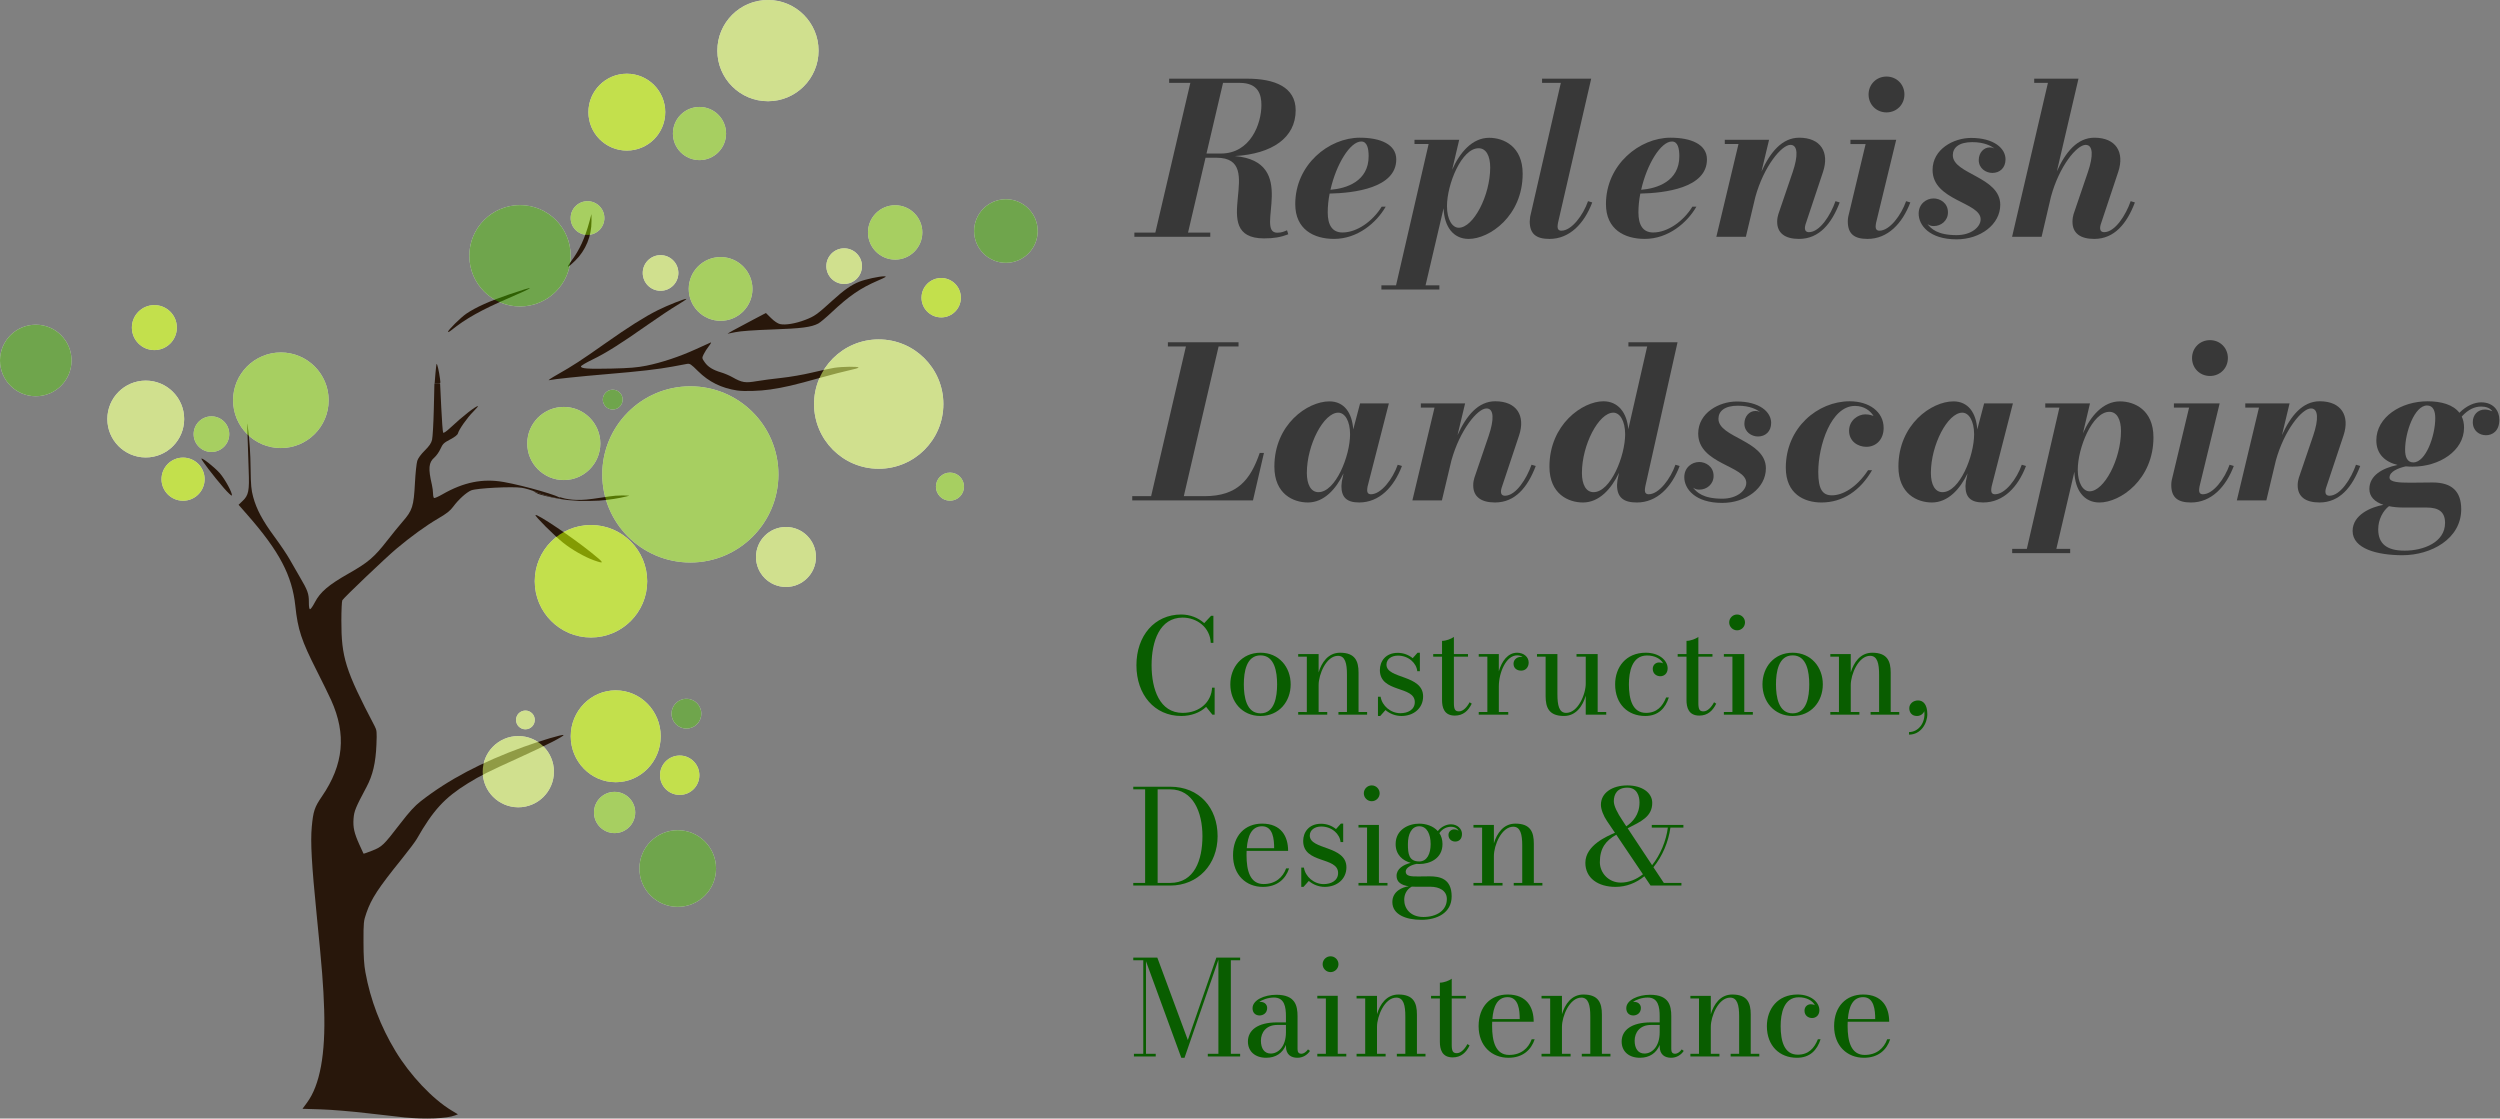 <?xml version="1.0" encoding="UTF-8" standalone="no"?>
<svg
   xmlns:dc="http://purl.org/dc/elements/1.1/"
   xmlns:cc="http://creativecommons.org/ns#"
   xmlns:rdf="http://www.w3.org/1999/02/22-rdf-syntax-ns#"
   xmlns:svg="http://www.w3.org/2000/svg"
   xmlns="http://www.w3.org/2000/svg"
   xmlns:sodipodi="http://sodipodi.sourceforge.net/DTD/sodipodi-0.dtd"
   xmlns:inkscape="http://www.inkscape.org/namespaces/inkscape"
   inkscape:version="1.0 (4035a4fb49, 2020-05-01)"
   sodipodi:docname="logo1.svg"
   id="svg188"
   viewBox="0 0 267.69 119.77"
   version="1.1"
   height="119.77mm"
   width="267.69mm">
  <rect x="0" y="0" width="267.69" height="119.77" fill="#808080" stroke="none"/>
  <defs
     id="defs192" />
  <sodipodi:namedview
     inkscape:current-layer="g186"
     inkscape:window-maximized="1"
     inkscape:window-y="0"
     inkscape:window-x="0"
     inkscape:cy="226.337"
     inkscape:cx="505.87087"
     inkscape:zoom="1.2384583"
     showgrid="false"
     id="namedview190"
     inkscape:window-height="1043"
     inkscape:window-width="1920"
     inkscape:pageshadow="2"
     inkscape:pageopacity="0"
     guidetolerance="10"
     gridtolerance="10"
     objecttolerance="10"
     borderopacity="1"
     bordercolor="#666666"
     pagecolor="#ffffff" />
  <g
     id="g72"
     fill="#fff"
     transform="translate(-49.311 -92.262)">
    <g
       id="g16"
       stroke-width=".265">
      <circle
         id="circle2"
         r="5.118"
         cy="135.12"
         cx="79.385" />
      <circle
         id="circle4"
         r="1.505"
         cy="144.37"
         cx="151.03" />
      <circle
         id="circle6"
         r="9.433"
         cy="143.06"
         cx="123.23" />
      <circle
         id="circle8"
         r="1.907"
         cy="138.75"
         cx="71.952" />
      <circle
         id="circle10"
         r="1.806"
         cy="115.61"
         cx="112.22" />
      <circle
         id="circle12"
         r="2.91"
         cy="117.15"
         cx="145.16" />
      <circle
         id="circle14"
         r="3.914"
         cy="139.75"
         cx="109.68" />
    </g>
    <circle
       id="circle18"
       stroke-width="1.251"
       r="2.846"
       cy="106.56"
       cx="124.21" />
    <g
       id="g36"
       stroke-width=".265">
      <circle
         id="circle20"
         r="3.412"
         cy="123.2"
         cx="126.47" />
      <circle
         id="circle22"
         r="2.208"
         cy="179.26"
         cx="115.12" />
      <circle
         id="circle24"
         r="6.021"
         cy="154.5"
         cx="112.59" />
      <circle
         id="circle26"
         r="4.114"
         cy="104.27"
         cx="116.43" />
      <circle
         id="circle28"
         r="2.107"
         cy="175.27"
         cx="122.09" />
      <circle
         id="circle30"
         r="2.107"
         cy="124.14"
         cx="150.09" />
      <circle
         id="circle32"
         r="2.408"
         cy="127.34"
         cx="65.84" />
      <circle
         id="circle34"
         r="2.308"
         cy="143.57"
         cx="68.912" />
    </g>
    <ellipse
       id="ellipse38"
       stroke-width=".611"
       ry="4.917"
       rx="4.817"
       cy="171.1"
       cx="115.24" />
    <g
       id="g56"
       stroke-width=".265">
      <circle
         id="circle40"
         r="4.114"
         cy="137.13"
         cx="64.918" />
      <circle
         id="circle42"
         r="5.419"
         cy="97.681"
         cx="131.54" />
      <circle
         id="circle44"
         r="1.907"
         cy="121.49"
         cx="120.04" />
      <circle
         id="circle46"
         r="1.907"
         cy="120.76"
         cx="139.7" />
      <circle
         id="circle48"
         r="1.004"
         cy="169.35"
         cx="105.57" />
      <circle
         id="circle50"
         r="3.211"
         cy="151.9"
         cx="133.47" />
      <circle
         id="circle52"
         r="3.813"
         cy="174.89"
         cx="104.81" />
      <circle
         id="circle54"
         r="6.924"
         cy="135.53"
         cx="143.4" />
    </g>
    <g
       id="g70"
       stroke-width=".265">
      <circle
         id="circle58"
         r="4.104"
         cy="185.26"
         cx="121.88" />
      <circle
         id="circle60"
         r="3.405"
         cy="117"
         cx="157.02" />
      <circle
         id="circle62"
         r="3.831"
         cy="130.86"
         cx="53.142" />
      <circle
         id="circle64"
         r="5.427"
         cy="119.65"
         cx="104.99" />
      <circle
         id="circle66"
         r="1.064"
         cy="135.05"
         cx="114.92" />
      <circle
         id="circle68"
         r="1.596"
         cy="168.68"
         cx="122.81" />
    </g>
  </g>
  <g
     id="g186"
     transform="translate(-49.311 -92.262)">
    <g
       id="g74"
       fill="#520" />
    <g
       id="g96"
       fill="#28170b"
       transform="translate(13.838 2.636)">
      <g
         id="g92"
         stroke-width=".114">
        <path
           id="path76"
           d="m78.829 209.28c-0.564-0.054-2.357-0.257-3.986-0.451-1.635-0.195-3.861-0.381-4.971-0.415l-2.01-0.062 0.488-0.663c1.381-1.876 1.987-5.168 1.834-9.953-0.082-2.565-0.227-4.4-0.801-10.136-0.543-5.427-0.676-7.827-0.526-9.44 0.157-1.685 0.296-2.102 1.088-3.258 2.33-3.4 2.64-6.645 0.987-10.307-0.255-0.564-0.944-1.973-1.532-3.132-1.649-3.248-2.036-4.418-2.302-6.947-0.344-3.267-1.705-5.854-5.146-9.777l-0.933-1.064 0.437-0.416c0.638-0.607 0.731-1.077 0.646-3.263-0.108-2.787-0.172-5.399-0.121-4.954 0.243 2.127 0.305 3.033 0.328 4.819 0.022 1.716 0.069 2.227 0.275 2.982 0.362 1.327 1.008 2.533 2.29 4.271 0.624 0.846 1.348 1.922 1.609 2.392 0.261 0.47 0.748 1.315 1.081 1.879 0.854 1.446 0.988 1.813 0.983 2.705-0.002 0.508 0.041 0.769 0.128 0.768 0.072-2.3e-4 0.303-0.332 0.513-0.737 0.568-1.099 1.469-1.868 3.602-3.077 2.098-1.189 2.745-1.74 4.134-3.522 0.541-0.694 1.274-1.595 1.629-2.002 1.091-1.25 1.217-1.643 1.354-4.214 0.055-1.034 0.166-2.084 0.246-2.335 0.091-0.284 0.394-0.7 0.804-1.106 0.481-0.476 0.69-0.782 0.779-1.139 0.067-0.269 0.152-1.731 0.188-3.25l0.066-2.762h0.611l0.122 2.553c0.067 1.404 0.157 2.611 0.201 2.681 0.049 0.08 0.341-0.117 0.785-0.532 1.321-1.233 2.696-2.311 2.948-2.311 0.049 0-0.184 0.274-0.518 0.608-0.637 0.637-1.522 1.893-1.631 2.316-0.041 0.16-0.334 0.389-0.829 0.65-0.682 0.358-0.795 0.468-1.04 1.005-0.151 0.332-0.442 0.747-0.646 0.922-0.624 0.536-0.684 1.177-0.274 2.926 0.066 0.282 0.121 0.702 0.123 0.933 0.002 0.231 0.049 0.449 0.106 0.484 0.057 0.035 0.454-0.138 0.883-0.385 2.282-1.313 4.331-1.726 6.587-1.327 2.207 0.391 6.234 1.557 6.041 1.75-0.104 0.104-1.859-0.354-2.608-0.68-0.429-0.187-1.106-0.39-1.504-0.452-1.012-0.158-4.86 0.04-5.424 0.278-0.52 0.22-1.353 0.975-1.921 1.743-0.331 0.447-0.699 0.737-1.609 1.268-1.298 0.757-2.902 1.918-4.478 3.241-1.141 0.958-5.633 5.239-5.788 5.516-0.054 0.097-0.1 1.082-0.101 2.188-4e-3 3.925 0.427 5.293 3.557 11.273 0.241 0.46 0.254 0.592 0.198 1.993-0.077 1.939-0.391 3.281-1.062 4.537-1.177 2.206-1.33 2.581-1.389 3.398-0.067 0.932 0.07 1.537 0.628 2.779 0.228 0.507 0.426 0.939 0.441 0.961 0.015 0.022 0.434-0.123 0.932-0.322 1.064-0.425 1.196-0.552 3.011-2.906 0.988-1.281 1.536-1.879 2.193-2.392 2.95-2.3 6.478-4.165 10.991-5.808 1.805-0.657 4.193-1.368 4.286-1.275 0.106 0.106-1.908 1.135-4.742 2.421-3.363 1.527-4.171 1.931-5.499 2.753-2.488 1.539-3.717 2.877-5.469 5.953-0.16 0.282-0.891 1.256-1.624 2.164-2.514 3.116-3.237 4.219-3.768 5.751-0.302 0.872-0.316 1.003-0.314 3.075 0.001 1.588 0.056 2.466 0.207 3.298 0.535 2.945 1.622 5.793 3.219 8.432 1.564 2.585 3.972 5.133 6.009 6.359l0.676 0.407-0.307 0.117c-0.892 0.339-3.157 0.432-5.372 0.22z" />
        <path
           id="path78"
           d="m99.067 149.62c-0.993-0.353-2.379-1.146-3.307-1.891-0.978-0.786-3.048-2.858-2.951-2.955 0.161-0.161 3.919 2.365 5.965 4.01 1.446 1.163 1.479 1.258 0.293 0.836z" />
        <path
           id="path80"
           d="m114.42 131.44c-1.694-0.255-3.05-0.924-4.203-2.072-0.765-0.761-0.876-0.833-1.196-0.775-0.194 0.036-0.895 0.166-1.558 0.29-1.517 0.283-3.499 0.51-7.051 0.808-2.816 0.236-5.625 0.53-6.15 0.644-0.157 0.034 0.253-0.242 0.911-0.614 1.625-0.919 2.523-1.504 5.143-3.352 2.472-1.743 4.144-2.799 5.572-3.517 1.031-0.518 2.933-1.273 3.081-1.223 0.051 0.018-0.405 0.328-1.015 0.69-0.61 0.362-2.031 1.308-3.158 2.102-2.845 2.003-4.444 3.01-5.883 3.705-0.678 0.327-1.233 0.657-1.234 0.732-0.002 0.238 0.734 0.29 3.278 0.233 1.923-0.043 2.748-0.112 3.718-0.307 1.644-0.331 3.558-0.968 5.306-1.766 0.781-0.357 1.496-0.681 1.59-0.72 0.093-0.039 8e-3 0.133-0.189 0.382-0.198 0.25-0.449 0.642-0.559 0.872-0.198 0.416-0.198 0.421 0.106 0.859 0.348 0.502 0.885 0.834 1.772 1.095 0.339 0.1 0.88 0.33 1.203 0.513 1.02 0.576 1.366 0.633 2.579 0.423 0.588-0.101 1.79-0.26 2.672-0.353 0.882-0.093 2.342-0.346 3.246-0.563s1.976-0.448 2.383-0.513c0.865-0.139 2.619-0.16 2.619-0.032 0 0.049-0.423 0.175-0.94 0.282-0.517 0.107-1.949 0.477-3.182 0.822-2.795 0.783-3.812 1.021-5.345 1.248-1.101 0.163-2.796 0.214-3.516 0.105z" />
        <path
           id="path82"
           d="m113.96 125.01c0.344-0.19 1.278-0.689 2.075-1.108l1.448-0.762 0.557 0.549c0.341 0.336 0.711 0.583 0.953 0.638 0.578 0.13 1.67-0.053 2.715-0.456 0.996-0.384 1.251-0.566 2.924-2.088 1.226-1.115 2.004-1.658 2.857-1.994 0.663-0.261 2.135-0.58 2.666-0.576 0.312 2e-3 0.196 0.079-0.691 0.462-1.862 0.803-3.076 1.636-4.944 3.394-0.596 0.561-1.24 1.101-1.432 1.2-0.766 0.396-1.77 0.526-4.916 0.636-1.968 0.069-3.428 0.174-3.929 0.282-0.438 0.095-0.823 0.172-0.854 0.171-0.031-1e-3 0.225-0.158 0.569-0.348z" />
        <path
           id="path84"
           d="m82.093 129.68c0.046-0.571 0.106-1.06 0.133-1.088 0.06-0.06 0.263 0.829 0.361 1.585 0.07 0.535 0.067 0.541-0.253 0.541h-0.324z" />
        <path
           id="path86"
           d="m83.441 125.16c0-0.187 1.37-1.542 1.976-1.954 0.987-0.671 2.514-1.357 4.577-2.056 2.968-1.005 2.949-0.903-0.074 0.405-2.937 1.271-4.596 2.201-6.11 3.423-0.204 0.164-0.37 0.246-0.37 0.181z" />
        <path
           id="path88"
           d="m59.423 141.86c-1.079-1.246-2.454-3.052-2.38-3.126 0.102-0.102 1.379 0.908 1.941 1.533 0.56 0.624 1.399 2.16 1.316 2.41-0.026 0.078-0.421-0.289-0.877-0.816z" />
        <path
           id="path90"
           d="m96.636 117.59c0.88-1.179 1.476-2.471 1.945-4.214l0.222-0.826 0.005 0.74c0.011 1.613-0.609 3.126-1.738 4.241-0.366 0.361-0.713 0.656-0.772 0.656-0.059 0 0.093-0.269 0.339-0.598z" />
      </g>
      <path
         id="path94"
         stroke-width=".02"
         d="m97.576 143.27c-1.059-0.063-1.503-0.109-2.239-0.232-0.94-0.157-2.157-0.457-2.34-0.578-0.044-0.029-0.162-0.097-0.262-0.15-0.1-0.053-0.17-0.097-0.157-0.097 0.013-2.1e-4 0.145 0.048 0.292 0.108 0.78 0.315 2.114 0.678 2.493 0.678 0.091 5e-5 0.106-5e-3 0.101-0.035-0.004-0.019-0.037-0.055-0.075-0.081-0.038-0.025-0.062-0.046-0.055-0.046 0.007 0 0.116 0.031 0.242 0.069 0.506 0.153 1 0.229 1.616 0.246 0.701 0.02 1.273-0.031 2.622-0.236 0.922-0.14 1.159-0.171 1.58-0.212 0.321-0.031 1.121-0.037 1.344-0.011 0.137 0.016 0.15 0.01-0.192 0.093-0.84 0.205-1.863 0.362-2.892 0.444-0.358 0.028-1.798 0.054-2.08 0.037z" />
    </g>
    <g
       id="g120"
       fill="#72b200">
      <g
         id="g112"
         stroke-width=".265">
        <circle
           id="circle98"
           opacity=".62"
           r="5.118"
           cy="135.12"
           cx="79.385" />
        <circle
           id="circle100"
           opacity=".62"
           r="1.505"
           cy="144.37"
           cx="151.03" />
        <circle
           id="circle102"
           opacity=".62"
           r="9.433"
           cy="143.06"
           cx="123.23" />
        <circle
           id="circle104"
           opacity=".62"
           r="1.907"
           cy="138.75"
           cx="71.952" />
        <circle
           id="circle106"
           opacity=".62"
           r="1.806"
           cy="115.61"
           cx="112.22" />
        <circle
           id="circle108"
           opacity=".62"
           r="2.91"
           cy="117.15"
           cx="145.16" />
        <circle
           id="circle110"
           opacity=".62"
           r="3.914"
           cy="139.75"
           cx="109.68" />
      </g>
      <circle
         id="circle114"
         stroke-width="1.251"
         opacity=".62"
         r="2.846"
         cy="106.56"
         cx="124.21" />
      <circle
         id="circle116"
         stroke-width=".265"
         opacity=".62"
         r="3.412"
         cy="123.2"
         cx="126.47" />
      <circle
         id="circle118"
         stroke-width=".265"
         opacity=".62"
         r="2.208"
         cy="179.26"
         cx="115.12" />
    </g>
    <g
       id="g138"
       fill="#aad400">
      <g
         id="g134"
         stroke-width=".265">
        <circle
           id="circle122"
           opacity=".7"
           r="6.021"
           cy="154.5"
           cx="112.59" />
        <circle
           id="circle124"
           opacity=".7"
           r="4.114"
           cy="104.27"
           cx="116.43" />
        <circle
           id="circle126"
           opacity=".7"
           r="2.107"
           cy="175.27"
           cx="122.09" />
        <circle
           id="circle128"
           opacity=".7"
           r="2.107"
           cy="124.14"
           cx="150.09" />
        <circle
           id="circle130"
           opacity=".7"
           r="2.408"
           cy="127.34"
           cx="65.84" />
        <circle
           id="circle132"
           opacity=".7"
           r="2.308"
           cy="143.57"
           cx="68.912" />
      </g>
      <ellipse
         id="ellipse136"
         stroke-width=".611"
         opacity=".7"
         ry="4.917"
         rx="4.817"
         cy="171.1"
         cx="115.24" />
    </g>
    <g
       id="g156"
       stroke-width=".265"
       fill="#bcd35f">
      <circle
         id="circle140"
         opacity=".7"
         r="4.114"
         cy="137.13"
         cx="64.918" />
      <circle
         id="circle142"
         opacity=".7"
         r="5.419"
         cy="97.681"
         cx="131.54" />
      <circle
         id="circle144"
         opacity=".7"
         r="1.907"
         cy="121.49"
         cx="120.04" />
      <circle
         id="circle146"
         opacity=".7"
         r="1.907"
         cy="120.76"
         cx="139.7" />
      <circle
         id="circle148"
         opacity=".7"
         r="1.004"
         cy="169.35"
         cx="105.57" />
      <circle
         id="circle150"
         opacity=".7"
         r="3.211"
         cy="151.9"
         cx="133.47" />
      <circle
         id="circle152"
         opacity=".7"
         r="3.813"
         cy="174.89"
         cx="104.81" />
      <circle
         id="circle154"
         opacity=".7"
         r="6.924"
         cy="135.53"
         cx="143.4" />
    </g>
    <g
       id="g170"
       stroke-width=".265"
       fill="#338000">
      <circle
         id="circle158"
         opacity=".7"
         r="4.104"
         cy="185.26"
         cx="121.88" />
      <circle
         id="circle160"
         opacity=".7"
         r="3.405"
         cy="117"
         cx="157.02" />
      <circle
         id="circle162"
         opacity=".7"
         r="3.831"
         cy="130.86"
         cx="53.142" />
      <circle
         id="circle164"
         opacity=".7"
         r="5.427"
         cy="119.65"
         cx="104.99" />
      <circle
         id="circle166"
         opacity=".7"
         r="1.064"
         cy="135.05"
         cx="114.92" />
      <circle
         id="circle168"
         opacity=".7"
         r="1.596"
         cy="168.68"
         cx="122.81" />
    </g>
    <g
       style="font-style:italic;font-weight:bold;font-size:22.578px;line-height:1.25;font-family:'Bodoni* 11';letter-spacing:0px;word-spacing:0px;fill:#383838;stroke-width:0.265"
       id="text176"
       aria-label="ReplenishLandscaping">
      <path
         id="path1019"
         d="m 170.775,117.167 v 0.452 h 8.128 v -0.452 h -2.382 l 1.874,-8.015 h 1.185 c 5.554,0 -1.197,8.636 5.08,8.636 1.039,0 1.784,-0.124 2.596,-0.44 l -0.135,-0.429 c -0.316,0.135 -0.576,0.26 -1.05,0.26 -2.45,0 2.405,-7.586 -4.527,-8.207 3.996,-0.237 6.502,-1.964 6.502,-4.899 0,-2.484 -2.235,-3.387 -5.193,-3.387 h -8.354 v 0.452 h 2.269 l -3.748,16.03 z m 11.289,-16.03 c 1.987,0 2.314,1.264 2.314,2.371 0,2.009 -1.163,5.193 -4.346,5.193 h -1.535 l 1.772,-7.564 z" />
      <path
         id="path1021"
         d="m 191.479,115.011 c 0,-0.655 0.068,-1.343 0.203,-2.021 2.63,-0.056 7.135,-0.598 7.135,-3.658 0,-1.626 -1.716,-2.326 -3.906,-2.326 -3.296,0 -6.909,2.867 -6.909,7.112 0,2.709 1.987,3.725 4.154,3.725 2.506,0 4.538,-1.716 5.532,-3.454 h -0.429 c -0.971,1.58 -2.664,2.766 -4.199,2.766 -1.106,0 -1.58,-0.813 -1.58,-2.145 z m 3.59,-7.598 c 0.632,0 0.79,0.745 0.79,1.58 0,2.687 -2.382,3.454 -4.087,3.59 0.61,-2.721 2.1,-5.17 3.296,-5.17 z" />
      <path
         id="path1023"
         d="m 197.225,122.811 v 0.452 h 6.209 v -0.452 h -1.479 l 1.93,-8.252 c 0.068,1.964 1.027,3.285 2.687,3.285 2.235,0 5.78,-2.461 5.78,-6.977 0,-2.935 -2.032,-3.85 -3.59,-3.85 -1.818,0 -3.15,1.592 -3.962,3.421 l 0.756,-3.206 h -4.787 v 0.452 h 1.513 l -3.488,15.127 z m 7.022,-8.467 c 0,-2.348 1.558,-6.209 3.387,-6.209 0.813,0 1.242,0.835 1.242,2.055 0,3.025 -1.806,6.457 -3.364,6.457 -0.7,0 -1.264,-0.881 -1.264,-2.303 z" />
      <path
         id="path1025"
         d="m 219.803,113.938 -0.452,-0.135 c -0.519,1.49 -1.75,3.161 -2.856,3.161 -0.294,0 -0.406,-0.181 -0.406,-0.429 0,-0.113 0.023,-0.271 0.045,-0.406 l 3.556,-15.443 h -5.261 v 0.452 h 2.009 l -3.285,14.337 c -0.023,0.135 -0.045,0.384 -0.045,0.497 0,1.355 0.711,1.874 2.111,1.874 2.167,0 3.725,-1.648 4.583,-3.906 z" />
      <path
         id="path1027"
         d="m 224.747,115.011 c 0,-0.655 0.068,-1.343 0.203,-2.021 2.63,-0.056 7.135,-0.598 7.135,-3.658 0,-1.626 -1.716,-2.326 -3.906,-2.326 -3.296,0 -6.909,2.867 -6.909,7.112 0,2.709 1.987,3.725 4.154,3.725 2.506,0 4.538,-1.716 5.532,-3.454 h -0.429 c -0.971,1.58 -2.664,2.766 -4.199,2.766 -1.106,0 -1.58,-0.813 -1.58,-2.145 z m 3.59,-7.598 c 0.632,0 0.79,0.745 0.79,1.58 0,2.687 -2.382,3.454 -4.087,3.59 0.61,-2.721 2.1,-5.17 3.296,-5.17 z" />
      <path
         id="path1029"
         d="m 235.461,107.684 -2.371,9.934 h 3.161 l 1.016,-4.267 c 0.903,-3.263 2.8,-5.577 3.759,-5.577 0.813,0 0.824,1.197 0.237,2.924 l -1.535,4.504 c -0.068,0.226 -0.124,0.474 -0.124,0.813 0,1.197 0.824,1.829 2.337,1.829 2.167,0 3.5,-1.648 4.358,-3.906 l -0.452,-0.135 c -0.519,1.49 -1.671,3.319 -2.845,3.319 -0.294,0 -0.429,-0.181 -0.429,-0.429 0,-0.113 0.023,-0.271 0.068,-0.406 l 1.874,-5.622 c 0.7,-2.111 -0.248,-3.658 -2.551,-3.658 -1.829,0 -3.104,1.547 -4.041,3.624 l 0.813,-3.398 h -4.741 v 0.452 z" />
      <path
         id="path1031"
         d="m 249.391,102.378 c 0,1.084 0.835,1.919 1.919,1.919 1.084,0 1.919,-0.835 1.919,-1.919 0,-1.084 -0.835,-1.919 -1.919,-1.919 -1.084,0 -1.919,0.835 -1.919,1.919 z m 4.47,11.56 -0.452,-0.135 c -0.519,1.49 -1.75,3.161 -2.856,3.161 -0.294,0 -0.406,-0.181 -0.406,-0.429 0,-0.113 0.023,-0.271 0.045,-0.406 l 2.156,-8.896 h -4.899 v 0.452 h 1.626 l -1.863,7.789 c -0.034,0.135 -0.045,0.384 -0.045,0.497 0,1.355 0.711,1.874 2.111,1.874 2.167,0 3.725,-1.648 4.583,-3.906 z" />
      <path
         id="path1033"
         d="m 262.87,108.17 c -0.09,-0.023 -0.158,-0.124 -0.508,-0.124 -0.632,0 -1.174,0.564 -1.174,1.355 0,0.903 0.779,1.377 1.456,1.377 0.79,0 1.411,-0.531 1.411,-1.456 0,-1.174 -1.242,-2.292 -3.68,-2.292 -1.874,0 -4.132,1.197 -4.132,3.432 0,3.296 5.148,3.432 5.148,5.283 0,0.813 -0.993,1.693 -2.574,1.693 -2.077,0 -2.732,-0.7 -3.116,-1.174 0.09,0.023 0.203,0.203 0.677,0.203 0.768,0 1.513,-0.564 1.513,-1.468 0,-1.016 -0.858,-1.49 -1.535,-1.49 -0.79,0 -1.603,0.587 -1.603,1.626 0,1.242 1.151,2.755 4.064,2.755 2.529,0 4.674,-1.58 4.674,-3.703 0,-3.003 -5.08,-3.274 -5.08,-5.306 0,-0.813 0.655,-1.4 2.077,-1.4 1.332,0 2.066,0.429 2.382,0.689 z" />
      <path
         id="path1035"
         d="m 272.872,110.698 -1.535,4.504 c -0.056,0.203 -0.113,0.474 -0.113,0.813 0,1.197 0.813,1.829 2.326,1.829 2.167,0 3.5,-1.648 4.358,-3.906 l -0.452,-0.135 c -0.519,1.49 -1.671,3.319 -2.845,3.319 -0.294,0 -0.429,-0.181 -0.429,-0.429 0,-0.113 0.023,-0.271 0.068,-0.406 l 1.874,-5.622 c 0.7,-2.111 -0.248,-3.658 -2.551,-3.658 -1.829,0 -3.093,1.535 -4.019,3.601 l 2.314,-9.923 h -4.741 v 0.452 h 1.468 l -3.838,16.482 h 3.161 l 1.005,-4.301 c 0.881,-3.251 2.755,-5.543 3.714,-5.543 0.813,0 0.824,1.197 0.237,2.924 z" />
      <path
         id="path1037"
         d="m 183.475,145.841 1.174,-5.08 h -0.452 c -0.993,2.867 -2.371,4.628 -5.915,4.628 h -2.213 l 3.725,-16.03 h 2.134 v -0.452 h -7.564 v 0.452 h 1.93 l -3.725,16.03 h -2.021 v 0.452 z" />
      <path
         id="path1039"
         d="m 199.426,142.16 -0.452,-0.135 c -0.519,1.49 -1.761,3.161 -2.867,3.161 -0.294,0 -0.406,-0.181 -0.406,-0.429 0,-0.113 0.023,-0.271 0.045,-0.406 l 2.28,-8.896 h -3.082 l -0.734,2.788 c -0.124,-1.795 -0.982,-3.003 -2.551,-3.003 -2.348,0 -5.893,2.472 -5.893,6.988 0,2.935 2.032,3.838 3.59,3.838 1.716,0 3.003,-1.422 3.816,-3.116 l -0.181,0.858 c -0.023,0.135 -0.045,0.384 -0.045,0.497 0,1.14 0.497,1.761 1.897,1.761 2.167,0 3.725,-1.648 4.583,-3.906 z m -5.554,-3.409 c 0,2.348 -1.558,6.209 -3.387,6.209 -0.813,0 -1.242,-0.835 -1.242,-2.055 0,-3.025 1.806,-6.457 3.364,-6.457 0.7,0 1.264,0.881 1.264,2.303 z" />
      <path
         id="path1041"
         d="m 202.915,135.906 -2.371,9.934 h 3.161 l 1.016,-4.267 c 0.903,-3.263 2.8,-5.577 3.759,-5.577 0.813,0 0.824,1.197 0.237,2.924 l -1.535,4.504 c -0.068,0.226 -0.124,0.474 -0.124,0.813 0,1.197 0.824,1.829 2.337,1.829 2.167,0 3.5,-1.648 4.358,-3.906 l -0.452,-0.135 c -0.519,1.49 -1.671,3.319 -2.845,3.319 -0.294,0 -0.429,-0.181 -0.429,-0.429 0,-0.113 0.023,-0.271 0.068,-0.406 l 1.874,-5.622 c 0.7,-2.111 -0.248,-3.658 -2.551,-3.658 -1.829,0 -3.104,1.547 -4.041,3.624 l 0.813,-3.398 h -4.741 v 0.452 z" />
      <path
         id="path1043"
         d="m 229.162,142.16 -0.452,-0.135 c -0.519,1.49 -1.761,3.161 -2.867,3.161 -0.294,0 -0.406,-0.181 -0.406,-0.429 0,-0.113 0.023,-0.271 0.045,-0.406 l 3.454,-15.443 h -5.261 v 0.452 h 2.009 l -2.021,8.862 c -0.147,-1.784 -1.095,-2.992 -2.664,-2.992 -2.235,0 -5.78,2.484 -5.78,6.999 0,2.935 2.032,3.838 3.59,3.838 1.739,0 3.037,-1.456 3.861,-3.183 l -0.169,0.813 c -0.023,0.135 -0.045,0.384 -0.045,0.497 0,1.355 0.723,1.874 2.122,1.874 2.167,0 3.725,-1.648 4.583,-3.906 z m -5.836,-3.409 c 0,2.348 -1.558,6.209 -3.387,6.209 -0.813,0 -1.242,-0.835 -1.242,-2.055 0,-3.025 1.806,-6.457 3.364,-6.457 0.7,0 1.264,0.881 1.264,2.303 z" />
      <path
         id="path1045"
         d="m 237.775,136.392 c -0.09,-0.023 -0.158,-0.124 -0.508,-0.124 -0.632,0 -1.174,0.564 -1.174,1.355 0,0.903 0.779,1.377 1.456,1.377 0.79,0 1.411,-0.531 1.411,-1.456 0,-1.174 -1.242,-2.292 -3.68,-2.292 -1.874,0 -4.132,1.197 -4.132,3.432 0,3.296 5.148,3.432 5.148,5.283 0,0.813 -0.993,1.693 -2.574,1.693 -2.077,0 -2.732,-0.7 -3.116,-1.174 0.09,0.023 0.203,0.203 0.677,0.203 0.768,0 1.513,-0.564 1.513,-1.468 0,-1.016 -0.858,-1.49 -1.535,-1.49 -0.79,0 -1.603,0.587 -1.603,1.626 0,1.242 1.151,2.755 4.064,2.755 2.529,0 4.674,-1.58 4.674,-3.703 0,-3.003 -5.08,-3.274 -5.08,-5.306 0,-0.813 0.655,-1.4 2.077,-1.4 1.332,0 2.066,0.429 2.382,0.689 z" />
      <path
         id="path1047"
         d="m 249.922,136.798 c -0.09,-0.023 -0.406,-0.169 -0.881,-0.169 -0.768,0 -1.739,0.632 -1.739,1.761 0,1.129 0.948,1.716 1.851,1.716 1.016,0 1.851,-0.756 1.851,-2.021 0,-1.739 -1.558,-2.856 -3.635,-2.856 -3.409,0 -6.841,2.822 -6.841,7.112 0,2.822 1.987,3.725 3.816,3.725 2.28,0 4.154,-1.264 5.419,-3.454 h -0.429 c -1.242,1.874 -2.732,2.687 -3.861,2.687 -0.993,0 -1.468,-0.61 -1.468,-2.506 0,-2.8 1.355,-7.067 3.929,-7.067 0.993,0 1.648,0.531 1.987,1.072 z" />
      <path
         id="path1049"
         d="m 266.246,142.16 -0.452,-0.135 c -0.519,1.49 -1.761,3.161 -2.867,3.161 -0.294,0 -0.406,-0.181 -0.406,-0.429 0,-0.113 0.023,-0.271 0.045,-0.406 l 2.28,-8.896 h -3.082 l -0.734,2.788 c -0.124,-1.795 -0.982,-3.003 -2.551,-3.003 -2.348,0 -5.893,2.472 -5.893,6.988 0,2.935 2.032,3.838 3.59,3.838 1.716,0 3.003,-1.422 3.816,-3.116 l -0.181,0.858 c -0.023,0.135 -0.045,0.384 -0.045,0.497 0,1.14 0.497,1.761 1.897,1.761 2.167,0 3.725,-1.648 4.583,-3.906 z m -5.554,-3.409 c 0,2.348 -1.558,6.209 -3.387,6.209 -0.813,0 -1.242,-0.835 -1.242,-2.055 0,-3.025 1.806,-6.457 3.364,-6.457 0.7,0 1.264,0.881 1.264,2.303 z" />
      <path
         id="path1051"
         d="m 264.767,151.034 v 0.452 h 6.209 v -0.452 h -1.479 l 1.93,-8.252 c 0.068,1.964 1.027,3.285 2.687,3.285 2.235,0 5.78,-2.461 5.78,-6.977 0,-2.935 -2.032,-3.85 -3.59,-3.85 -1.818,0 -3.15,1.592 -3.962,3.421 l 0.756,-3.206 h -4.787 v 0.452 h 1.513 l -3.488,15.127 z m 7.022,-8.467 c 0,-2.348 1.558,-6.209 3.387,-6.209 0.813,0 1.242,0.835 1.242,2.055 0,3.025 -1.806,6.457 -3.364,6.457 -0.7,0 -1.264,-0.881 -1.264,-2.303 z" />
      <path
         id="path1053"
         d="m 284.026,130.601 c 0,1.084 0.835,1.919 1.919,1.919 1.084,0 1.919,-0.835 1.919,-1.919 0,-1.084 -0.835,-1.919 -1.919,-1.919 -1.084,0 -1.919,0.835 -1.919,1.919 z m 4.47,11.56 -0.452,-0.135 c -0.519,1.49 -1.75,3.161 -2.856,3.161 -0.294,0 -0.406,-0.181 -0.406,-0.429 0,-0.113 0.023,-0.271 0.045,-0.406 l 2.156,-8.896 h -4.899 v 0.452 h 1.626 l -1.863,7.789 c -0.034,0.135 -0.045,0.384 -0.045,0.497 0,1.355 0.711,1.874 2.111,1.874 2.167,0 3.725,-1.648 4.583,-3.906 z" />
      <path
         id="path1055"
         d="m 291.194,135.906 -2.371,9.934 h 3.161 l 1.016,-4.267 c 0.903,-3.263 2.8,-5.577 3.759,-5.577 0.813,0 0.824,1.197 0.237,2.924 l -1.535,4.504 c -0.068,0.226 -0.124,0.474 -0.124,0.813 0,1.197 0.824,1.829 2.337,1.829 2.167,0 3.5,-1.648 4.358,-3.906 l -0.452,-0.135 c -0.519,1.49 -1.671,3.319 -2.845,3.319 -0.294,0 -0.429,-0.181 -0.429,-0.429 0,-0.113 0.023,-0.271 0.068,-0.406 l 1.874,-5.622 c 0.7,-2.111 -0.248,-3.658 -2.551,-3.658 -1.829,0 -3.104,1.547 -4.041,3.624 l 0.813,-3.398 h -4.741 v 0.452 z" />
      <path
         id="path1057"
         d="m 307.665,142.228 c 2.845,0 5.486,-1.693 5.486,-4.177 0,-0.463 -0.09,-0.858 -0.248,-1.185 0.7,-0.779 1.411,-1.072 2.077,-1.072 0.497,0 0.971,0.147 1.197,0.508 -0.09,-0.045 -0.474,-0.192 -0.779,-0.192 -0.802,0 -1.31,0.598 -1.31,1.343 0,0.971 0.734,1.411 1.411,1.411 0.677,0 1.434,-0.429 1.434,-1.671 0,-0.937 -0.621,-1.851 -1.953,-1.851 -0.677,0 -1.535,0.327 -2.326,1.118 -0.666,-0.869 -1.942,-1.23 -3.409,-1.23 -2.845,0 -5.486,1.693 -5.486,4.177 0,1.479 0.926,2.303 2.269,2.642 -1.648,0.339 -3.014,1.14 -3.014,2.574 0,0.835 0.587,1.389 1.501,1.693 -1.298,0.237 -3.296,1.05 -3.296,2.8 0,1.919 2.675,2.596 5.34,2.596 3.048,0 6.288,-1.739 6.288,-4.922 0,-1.942 -1.027,-2.867 -3.059,-2.867 -0.632,0 -1.603,0.023 -2.393,0.023 -1.242,0 -2.224,-0.057 -2.224,-0.553 0,-0.632 0.903,-1.005 1.739,-1.197 0.248,0.023 0.497,0.034 0.756,0.034 z m 0.056,-0.452 c -0.655,0 -0.881,-0.587 -0.881,-1.355 0,-1.897 1.016,-4.741 2.348,-4.741 0.655,0 0.881,0.587 0.881,1.355 0,1.897 -1.016,4.741 -2.348,4.741 z m -3.759,7.157 c 0,-1.061 0.519,-1.987 1.151,-2.472 0.474,0.102 1.016,0.147 1.58,0.147 h 2.461 c 1.242,0 1.964,0.429 1.964,1.648 0,2.077 -2.314,2.969 -4.324,2.969 -1.942,0 -2.834,-0.756 -2.834,-2.292 z" />
    </g>
    <g
       style="font-size:14.111px;line-height:1.25;font-family:'Bodoni* 11';letter-spacing:0px;word-spacing:0px;fill:#095d00;stroke-width:0.265"
       id="text184"
       aria-label="Construction,Design &amp;Maintenance">
      <path
         id="path1060"
         d="m 179.37,165.893 h -0.275 c -0.07,1.51 -1.298,2.702 -3.154,2.702 -2.455,0 -3.323,-2.533 -3.323,-5.101 0,-2.568 0.868,-5.101 3.323,-5.101 1.538,0 2.942,1.051 3.013,2.702 h 0.282 v -2.893 h -0.247 l -0.734,0.783 c -0.642,-0.579 -1.531,-0.924 -2.462,-0.924 -2.865,0 -4.798,2.286 -4.798,5.433 0,3.147 1.933,5.433 4.798,5.433 1.079,0 2.025,-0.367 2.667,-0.974 l 0.67,0.833 h 0.24 z" />
      <path
         id="path1062"
         d="m 181.049,165.54 c 0,1.834 1.242,3.387 3.231,3.387 1.99,0 3.231,-1.552 3.231,-3.387 0,-1.834 -1.242,-3.387 -3.231,-3.387 -1.99,0 -3.231,1.552 -3.231,3.387 z m 1.446,0 c 0,-1.326 0.268,-3.104 1.785,-3.104 1.517,0 1.778,1.778 1.778,3.104 0,1.326 -0.261,3.104 -1.778,3.104 -1.517,0 -1.785,-1.778 -1.785,-3.104 z" />
      <path
         id="path1064"
         d="m 188.316,168.503 v 0.282 h 3.111 v -0.282 h -0.924 v -2.886 c 0,-1.15 0.818,-3.133 2.074,-3.133 0.769,0 0.96,0.818 0.96,2.004 v 4.015 h -0.91 v 0.282 h 3.069 v -0.282 h -0.917 v -4.219 c 0,-1.228 -0.36,-2.131 -1.976,-2.131 -1.284,0 -1.983,1.051 -2.3,2.11 v -1.968 h -2.187 v 0.282 h 0.924 v 5.927 z" />
      <path
         id="path1066"
         d="m 197.1,168.926 0.564,-0.635 c 0.452,0.388 1.058,0.635 1.707,0.635 1.319,0 2.321,-0.84 2.321,-2.095 0,-2.349 -3.923,-1.849 -3.923,-3.401 0,-0.607 0.55,-0.967 1.228,-0.967 1.164,0 1.997,0.833 2.067,1.665 h 0.282 v -1.976 h -0.247 l -0.522,0.586 c -0.409,-0.339 -0.967,-0.572 -1.595,-0.572 -1.341,0 -1.919,0.938 -1.919,1.841 0,2.469 3.739,1.658 3.739,3.429 0,0.825 -0.748,1.192 -1.545,1.192 -1.037,0 -1.961,-0.79 -2.117,-1.764 h -0.282 v 2.06 z" />
      <path
         id="path1068"
         d="m 206.9,167.607 -0.233,-0.148 c -0.254,0.494 -0.684,0.974 -1.129,0.974 -0.402,0 -0.55,-0.183 -0.55,-0.889 v -4.967 h 1.51 v -0.282 h -1.51 v -1.834 c -0.282,0.212 -0.847,0.423 -1.27,0.423 v 1.411 h -0.945 v 0.282 h 0.945 v 4.643 c 0,0.776 0.212,1.665 1.369,1.665 0.896,0 1.439,-0.515 1.813,-1.277 z" />
      <path
         id="path1070"
         d="m 207.648,168.503 v 0.282 h 3.161 v -0.282 h -1.009 v -2.745 c 0,-1.482 0.776,-3.323 1.961,-3.323 0.282,0 0.522,0.106 0.572,0.169 -0.529,-0.07 -0.96,0.247 -0.96,0.727 0,0.473 0.353,0.741 0.818,0.741 0.501,0 0.804,-0.388 0.804,-0.868 0,-0.586 -0.515,-1.051 -1.235,-1.051 -0.995,0 -1.644,0.903 -1.961,1.99 v -1.849 h -2.152 v 0.282 h 0.924 v 5.927 z" />
      <path
         id="path1072"
         d="m 220.383,168.503 v -6.209 h -2.265 v 0.282 h 0.988 v 2.886 c 0,1.15 -0.833,3.133 -2.095,3.133 -0.769,0 -0.938,-0.825 -0.938,-2.011 v -4.29 h -2.187 v 0.282 h 0.924 v 4.219 c 0,1.228 0.353,2.131 1.968,2.131 1.305,0 2.018,-1.094 2.328,-2.173 v 2.032 h 2.194 v -0.282 z" />
      <path
         id="path1074"
         d="m 227.397,163.303 c -0.085,-0.057 -0.247,-0.106 -0.452,-0.106 -0.332,0 -0.663,0.247 -0.663,0.684 0,0.564 0.452,0.79 0.804,0.79 0.423,0 0.79,-0.296 0.79,-0.84 0,-0.854 -0.903,-1.679 -2.342,-1.679 -2.131,0 -3.281,1.552 -3.281,3.387 0,2.117 1.369,3.387 3.217,3.387 1.425,0 2.166,-0.847 2.533,-1.983 h -0.289 c -0.381,0.96 -1.002,1.651 -2.152,1.651 -1.446,0 -1.834,-1.446 -1.834,-3.055 0,-1.326 0.318,-3.09 1.94,-3.09 0.833,0 1.482,0.36 1.729,0.854 z" />
      <path
         id="path1076"
         d="m 233.076,167.607 -0.233,-0.148 c -0.254,0.494 -0.684,0.974 -1.129,0.974 -0.402,0 -0.55,-0.183 -0.55,-0.889 v -4.967 h 1.51 v -0.282 h -1.51 v -1.834 c -0.282,0.212 -0.847,0.423 -1.27,0.423 v 1.411 h -0.945 v 0.282 h 0.945 v 4.643 c 0,0.776 0.212,1.665 1.369,1.665 0.896,0 1.439,-0.515 1.813,-1.277 z" />
      <path
         id="path1078"
         d="m 234.466,158.908 c 0,0.466 0.381,0.847 0.847,0.847 0.466,0 0.847,-0.381 0.847,-0.847 0,-0.466 -0.381,-0.847 -0.847,-0.847 -0.466,0 -0.847,0.381 -0.847,0.847 z m -0.571,9.595 v 0.282 h 3.104 v -0.282 h -0.917 v -6.209 h -2.187 v 0.282 h 0.917 v 5.927 z" />
      <path
         id="path1080"
         d="m 238.029,165.54 c 0,1.834 1.242,3.387 3.231,3.387 1.99,0 3.231,-1.552 3.231,-3.387 0,-1.834 -1.242,-3.387 -3.231,-3.387 -1.99,0 -3.231,1.552 -3.231,3.387 z m 1.446,0 c 0,-1.326 0.268,-3.104 1.785,-3.104 1.517,0 1.778,1.778 1.778,3.104 0,1.326 -0.261,3.104 -1.778,3.104 -1.517,0 -1.785,-1.778 -1.785,-3.104 z" />
      <path
         id="path1082"
         d="m 245.296,168.503 v 0.282 h 3.111 v -0.282 h -0.924 v -2.886 c 0,-1.15 0.818,-3.133 2.074,-3.133 0.769,0 0.96,0.818 0.96,2.004 v 4.015 h -0.91 v 0.282 h 3.069 v -0.282 h -0.917 v -4.219 c 0,-1.228 -0.36,-2.131 -1.976,-2.131 -1.284,0 -1.983,1.051 -2.3,2.11 v -1.968 h -2.187 v 0.282 h 0.924 v 5.927 z" />
      <path
         id="path1084"
         d="m 253.749,168.094 c 0,0.466 0.282,0.833 0.818,0.833 0.381,0 0.67,-0.226 0.79,-0.515 0.155,1.256 -0.642,2.237 -1.637,2.237 v 0.275 c 1.27,0 1.961,-1.206 1.961,-2.194 0,-1.03 -0.437,-1.468 -0.988,-1.468 -0.536,0 -0.945,0.367 -0.945,0.833 z" />
      <path
         id="path1086"
         d="m 174.607,187.084 c 3.006,0 5.08,-2.286 5.08,-5.292 0,-3.006 -1.933,-5.292 -5.08,-5.292 h -3.951 v 0.282 h 1.27 v 10.019 h -1.27 v 0.282 z m 0,-10.301 c 2.455,0 3.457,2.441 3.457,5.009 0,2.568 -0.861,5.009 -3.457,5.009 h -1.341 v -10.019 z" />
      <path
         id="path1088"
         d="m 187.343,185.243 h -0.318 c -0.353,0.974 -1.15,1.679 -2.413,1.679 -1.468,0 -1.827,-1.475 -1.827,-3.083 0,-0.162 0,-0.318 0.007,-0.473 h 4.445 c 0,-1.538 -0.734,-2.914 -2.787,-2.914 -1.813,0 -3.111,1.27 -3.111,3.387 0,2.117 1.404,3.387 3.196,3.387 1.531,0 2.441,-0.847 2.808,-1.983 z m -2.893,-4.508 c 1.185,0 1.291,1.411 1.291,2.349 h -2.928 c 0.099,-1.291 0.501,-2.349 1.637,-2.349 z" />
      <path
         id="path1090"
         d="m 188.888,187.225 0.564,-0.635 c 0.452,0.388 1.058,0.635 1.707,0.635 1.319,0 2.321,-0.84 2.321,-2.095 0,-2.349 -3.923,-1.849 -3.923,-3.401 0,-0.607 0.55,-0.967 1.228,-0.967 1.164,0 1.997,0.833 2.067,1.665 h 0.282 v -1.976 h -0.247 l -0.522,0.586 c -0.409,-0.339 -0.967,-0.571 -1.595,-0.571 -1.341,0 -1.919,0.938 -1.919,1.841 0,2.469 3.739,1.658 3.739,3.429 0,0.825 -0.748,1.192 -1.545,1.192 -1.037,0 -1.961,-0.79 -2.117,-1.764 h -0.282 v 2.06 z" />
      <path
         id="path1092"
         d="m 195.344,177.206 c 0,0.466 0.381,0.847 0.847,0.847 0.466,0 0.847,-0.381 0.847,-0.847 0,-0.466 -0.381,-0.847 -0.847,-0.847 -0.466,0 -0.847,0.381 -0.847,0.847 z m -0.571,9.595 v 0.282 h 3.104 v -0.282 h -0.917 v -6.209 h -2.187 v 0.282 h 0.917 v 5.927 z" />
      <path
         id="path1094"
         d="m 198.85,186.04 c 0,0.677 0.501,1.002 1.312,1.122 -0.684,0.078 -1.764,0.536 -1.764,1.686 0,1.341 1.446,1.905 3.126,1.905 1.609,0 3.224,-0.713 3.224,-2.512 0,-1.919 -1.298,-2.145 -2.357,-2.145 -0.395,0 -0.72,0.014 -1.214,0.014 -0.776,0 -1.348,-0.014 -1.348,-0.522 0,-0.43 0.607,-0.72 1.164,-0.825 0.092,0.007 0.191,0.014 0.282,0.014 1.143,0 2.491,-0.586 2.491,-2.138 0,-0.473 -0.127,-0.861 -0.332,-1.171 0.36,-0.522 0.861,-0.677 1.235,-0.677 0.416,0 0.713,0.183 0.818,0.445 -0.106,-0.106 -0.261,-0.169 -0.473,-0.169 -0.303,0 -0.607,0.233 -0.607,0.593 0,0.466 0.36,0.713 0.713,0.713 0.353,0 0.734,-0.205 0.734,-0.818 0,-0.536 -0.487,-1.03 -1.185,-1.03 -0.395,0 -0.988,0.191 -1.404,0.727 -0.501,-0.557 -1.284,-0.797 -1.99,-0.797 -1.143,0 -2.526,0.635 -2.526,2.187 0,1.15 0.755,1.771 1.616,2.011 -0.825,0.205 -1.517,0.656 -1.517,1.39 z m 1.214,-3.401 c 0,-1.044 0.381,-1.905 1.214,-1.905 0.833,0 1.221,0.861 1.221,1.905 0,1.044 -0.388,1.863 -1.221,1.863 -1.115,0 -1.214,-0.818 -1.214,-1.863 z m -0.395,5.976 c 0,-0.564 0.24,-1.115 0.811,-1.418 0.148,0.007 0.31,0.014 0.48,0.014 h 1.531 c 0.917,0 1.743,0.409 1.743,1.312 0,1.256 -1.129,1.926 -2.512,1.926 -1.39,0 -2.053,-0.91 -2.053,-1.834 z" />
      <path
         id="path1096"
         d="m 207.084,186.802 v 0.282 h 3.111 v -0.282 h -0.924 v -2.886 c 0,-1.15 0.818,-3.133 2.074,-3.133 0.769,0 0.96,0.818 0.96,2.004 v 4.015 h -0.91 v 0.282 h 3.069 v -0.282 h -0.917 v -4.219 c 0,-1.228 -0.36,-2.131 -1.976,-2.131 -1.284,0 -1.983,1.051 -2.3,2.11 v -1.968 h -2.187 v 0.282 h 0.924 v 5.927 z" />
      <path
         id="path1098"
         d="m 226.176,180.593 v 0.282 h 1.722 c -0.183,1.432 -0.797,2.914 -1.686,4.029 l -2.618,-3.951 c 1.425,-0.727 2.632,-1.242 2.632,-2.723 0,-1.129 -1.15,-1.87 -2.66,-1.87 -1.637,0 -2.836,0.804 -2.836,2.074 0,0.494 0.282,1.199 0.649,1.736 l 0.854,1.263 c -0.79,0.346 -3.168,1.319 -3.168,3.217 0,1.63 1.355,2.575 3.231,2.575 1.171,0 2.215,-0.43 3.083,-1.136 l 0.67,0.995 h 3.302 v -0.282 h -1.884 l -1.115,-1.679 c 0.974,-1.192 1.616,-2.745 1.82,-4.247 h 1.39 v -0.282 z m -3.104,-0.423 c -0.607,-0.903 -0.96,-1.623 -0.96,-2.117 0,-0.748 0.367,-1.453 1.453,-1.453 1.058,0 1.298,0.931 1.298,1.595 0,1.326 -0.762,2.103 -1.418,2.547 z m -2.455,4.41 c 0,-1.496 0.628,-2.3 1.757,-2.942 l 2.857,4.24 c -0.706,0.55 -1.51,0.889 -2.371,0.889 -1.326,0 -2.244,-1.058 -2.244,-2.187 z" />
      <path
         id="path1100"
         d="m 170.727,205.101 v 0.282 h 2.335 v -0.282 h -1.044 v -9.913 l 3.782,10.336 h 0.346 l 3.627,-10.499 v 10.075 h -1.136 v 0.282 h 3.464 v -0.282 h -0.995 v -10.019 h 0.995 v -0.282 h -2.547 l -3.055,8.826 -3.267,-8.826 h -2.575 v 0.282 h 1.072 v 10.019 z" />
      <path
         id="path1102"
         d="m 186.059,201.735 c -2.074,0 -3.126,0.833 -3.126,2.053 0,1.065 0.783,1.736 1.954,1.736 1.037,0 1.771,-0.508 2.117,-1.383 v 0.155 c 0,0.903 0.564,1.228 1.228,1.228 0.572,0 1.058,-0.296 1.348,-0.734 l -0.212,-0.162 c -0.212,0.296 -0.494,0.466 -0.698,0.466 -0.318,0 -0.423,-0.183 -0.423,-0.501 V 201.079 c 0,-1.143 -0.247,-2.3 -2.272,-2.3 -1.284,0 -2.547,0.564 -2.547,1.439 0,0.508 0.332,0.776 0.755,0.776 0.367,0 0.811,-0.24 0.811,-0.804 0,-0.381 -0.325,-0.706 -0.84,-0.642 0.296,-0.233 0.938,-0.473 1.573,-0.473 1.129,0 1.277,1.023 1.277,2.004 v 0.656 z m -0.684,3.337 c -0.691,0 -1.051,-0.557 -1.051,-1.376 0,-0.889 0.571,-1.686 1.736,-1.686 h 0.945 v 0.783 c 0,1.559 -0.84,2.279 -1.63,2.279 z" />
      <path
         id="path1104"
         d="m 190.934,195.505 c 0,0.466 0.381,0.847 0.847,0.847 0.466,0 0.847,-0.381 0.847,-0.847 0,-0.466 -0.381,-0.847 -0.847,-0.847 -0.466,0 -0.847,0.381 -0.847,0.847 z m -0.571,9.595 v 0.282 h 3.104 v -0.282 h -0.917 v -6.209 h -2.187 v 0.282 h 0.917 v 5.927 z" />
      <path
         id="path1106"
         d="m 194.567,205.101 v 0.282 h 3.111 v -0.282 h -0.924 v -2.886 c 0,-1.15 0.818,-3.133 2.074,-3.133 0.769,0 0.96,0.818 0.96,2.004 v 4.015 h -0.91 v 0.282 h 3.069 v -0.282 h -0.917 v -4.219 c 0,-1.228 -0.36,-2.131 -1.976,-2.131 -1.284,0 -1.983,1.051 -2.3,2.11 v -1.968 h -2.187 v 0.282 h 0.924 v 5.927 z" />
      <path
         id="path1108"
         d="m 206.668,204.205 -0.233,-0.148 c -0.254,0.494 -0.684,0.974 -1.129,0.974 -0.402,0 -0.55,-0.183 -0.55,-0.889 v -4.967 h 1.51 v -0.282 h -1.51 v -1.834 c -0.282,0.212 -0.847,0.423 -1.27,0.423 v 1.411 h -0.945 v 0.282 h 0.945 v 4.643 c 0,0.776 0.212,1.665 1.369,1.665 0.896,0 1.439,-0.515 1.813,-1.277 z" />
      <path
         id="path1110"
         d="m 213.638,203.541 h -0.318 c -0.353,0.974 -1.15,1.679 -2.413,1.679 -1.468,0 -1.827,-1.475 -1.827,-3.083 0,-0.162 0,-0.318 0.007,-0.473 h 4.445 c 0,-1.538 -0.734,-2.914 -2.787,-2.914 -1.813,0 -3.111,1.27 -3.111,3.387 0,2.117 1.404,3.387 3.196,3.387 1.531,0 2.441,-0.847 2.808,-1.983 z m -2.893,-4.508 c 1.185,0 1.291,1.411 1.291,2.349 h -2.928 c 0.099,-1.291 0.501,-2.349 1.637,-2.349 z" />
      <path
         id="path1112"
         d="m 214.372,205.101 v 0.282 h 3.111 v -0.282 h -0.924 v -2.886 c 0,-1.15 0.818,-3.133 2.074,-3.133 0.769,0 0.96,0.818 0.96,2.004 v 4.015 h -0.91 v 0.282 h 3.069 v -0.282 h -0.917 v -4.219 c 0,-1.228 -0.36,-2.131 -1.976,-2.131 -1.284,0 -1.983,1.051 -2.3,2.11 v -1.968 h -2.187 v 0.282 h 0.924 v 5.927 z" />
      <path
         id="path1114"
         d="m 226.077,201.735 c -2.074,0 -3.126,0.833 -3.126,2.053 0,1.065 0.783,1.736 1.954,1.736 1.037,0 1.771,-0.508 2.117,-1.383 v 0.155 c 0,0.903 0.564,1.228 1.228,1.228 0.571,0 1.058,-0.296 1.348,-0.734 l -0.212,-0.162 c -0.212,0.296 -0.494,0.466 -0.698,0.466 -0.318,0 -0.423,-0.183 -0.423,-0.501 V 201.079 c 0,-1.143 -0.247,-2.3 -2.272,-2.3 -1.284,0 -2.547,0.564 -2.547,1.439 0,0.508 0.332,0.776 0.755,0.776 0.367,0 0.811,-0.24 0.811,-0.804 0,-0.381 -0.325,-0.706 -0.84,-0.642 0.296,-0.233 0.938,-0.473 1.573,-0.473 1.129,0 1.277,1.023 1.277,2.004 v 0.656 z m -0.684,3.337 c -0.691,0 -1.051,-0.557 -1.051,-1.376 0,-0.889 0.572,-1.686 1.736,-1.686 h 0.945 v 0.783 c 0,1.559 -0.84,2.279 -1.63,2.279 z" />
      <path
         id="path1116"
         d="m 230.31,205.101 v 0.282 h 3.111 v -0.282 h -0.924 v -2.886 c 0,-1.15 0.818,-3.133 2.074,-3.133 0.769,0 0.96,0.818 0.96,2.004 v 4.015 h -0.91 v 0.282 h 3.069 v -0.282 h -0.917 v -4.219 c 0,-1.228 -0.36,-2.131 -1.976,-2.131 -1.284,0 -1.983,1.051 -2.3,2.11 v -1.968 h -2.187 v 0.282 h 0.924 v 5.927 z" />
      <path
         id="path1118"
         d="m 243.645,199.901 c -0.085,-0.056 -0.247,-0.106 -0.452,-0.106 -0.332,0 -0.663,0.247 -0.663,0.684 0,0.564 0.452,0.79 0.804,0.79 0.423,0 0.79,-0.296 0.79,-0.84 0,-0.854 -0.903,-1.679 -2.342,-1.679 -2.131,0 -3.281,1.552 -3.281,3.387 0,2.117 1.369,3.387 3.217,3.387 1.425,0 2.166,-0.847 2.533,-1.983 h -0.289 c -0.381,0.96 -1.002,1.651 -2.152,1.651 -1.446,0 -1.834,-1.446 -1.834,-3.055 0,-1.326 0.317,-3.09 1.94,-3.09 0.833,0 1.482,0.36 1.729,0.854 z" />
      <path
         id="path1120"
         d="m 251.703,203.541 h -0.317 c -0.353,0.974 -1.15,1.679 -2.413,1.679 -1.468,0 -1.827,-1.475 -1.827,-3.083 0,-0.162 0,-0.318 0.007,-0.473 h 4.445 c 0,-1.538 -0.734,-2.914 -2.787,-2.914 -1.813,0 -3.111,1.27 -3.111,3.387 0,2.117 1.404,3.387 3.196,3.387 1.531,0 2.441,-0.847 2.808,-1.983 z m -2.893,-4.508 c 1.185,0 1.291,1.411 1.291,2.349 h -2.928 c 0.099,-1.291 0.501,-2.349 1.637,-2.349 z" />
    </g>
  </g>
</svg>
